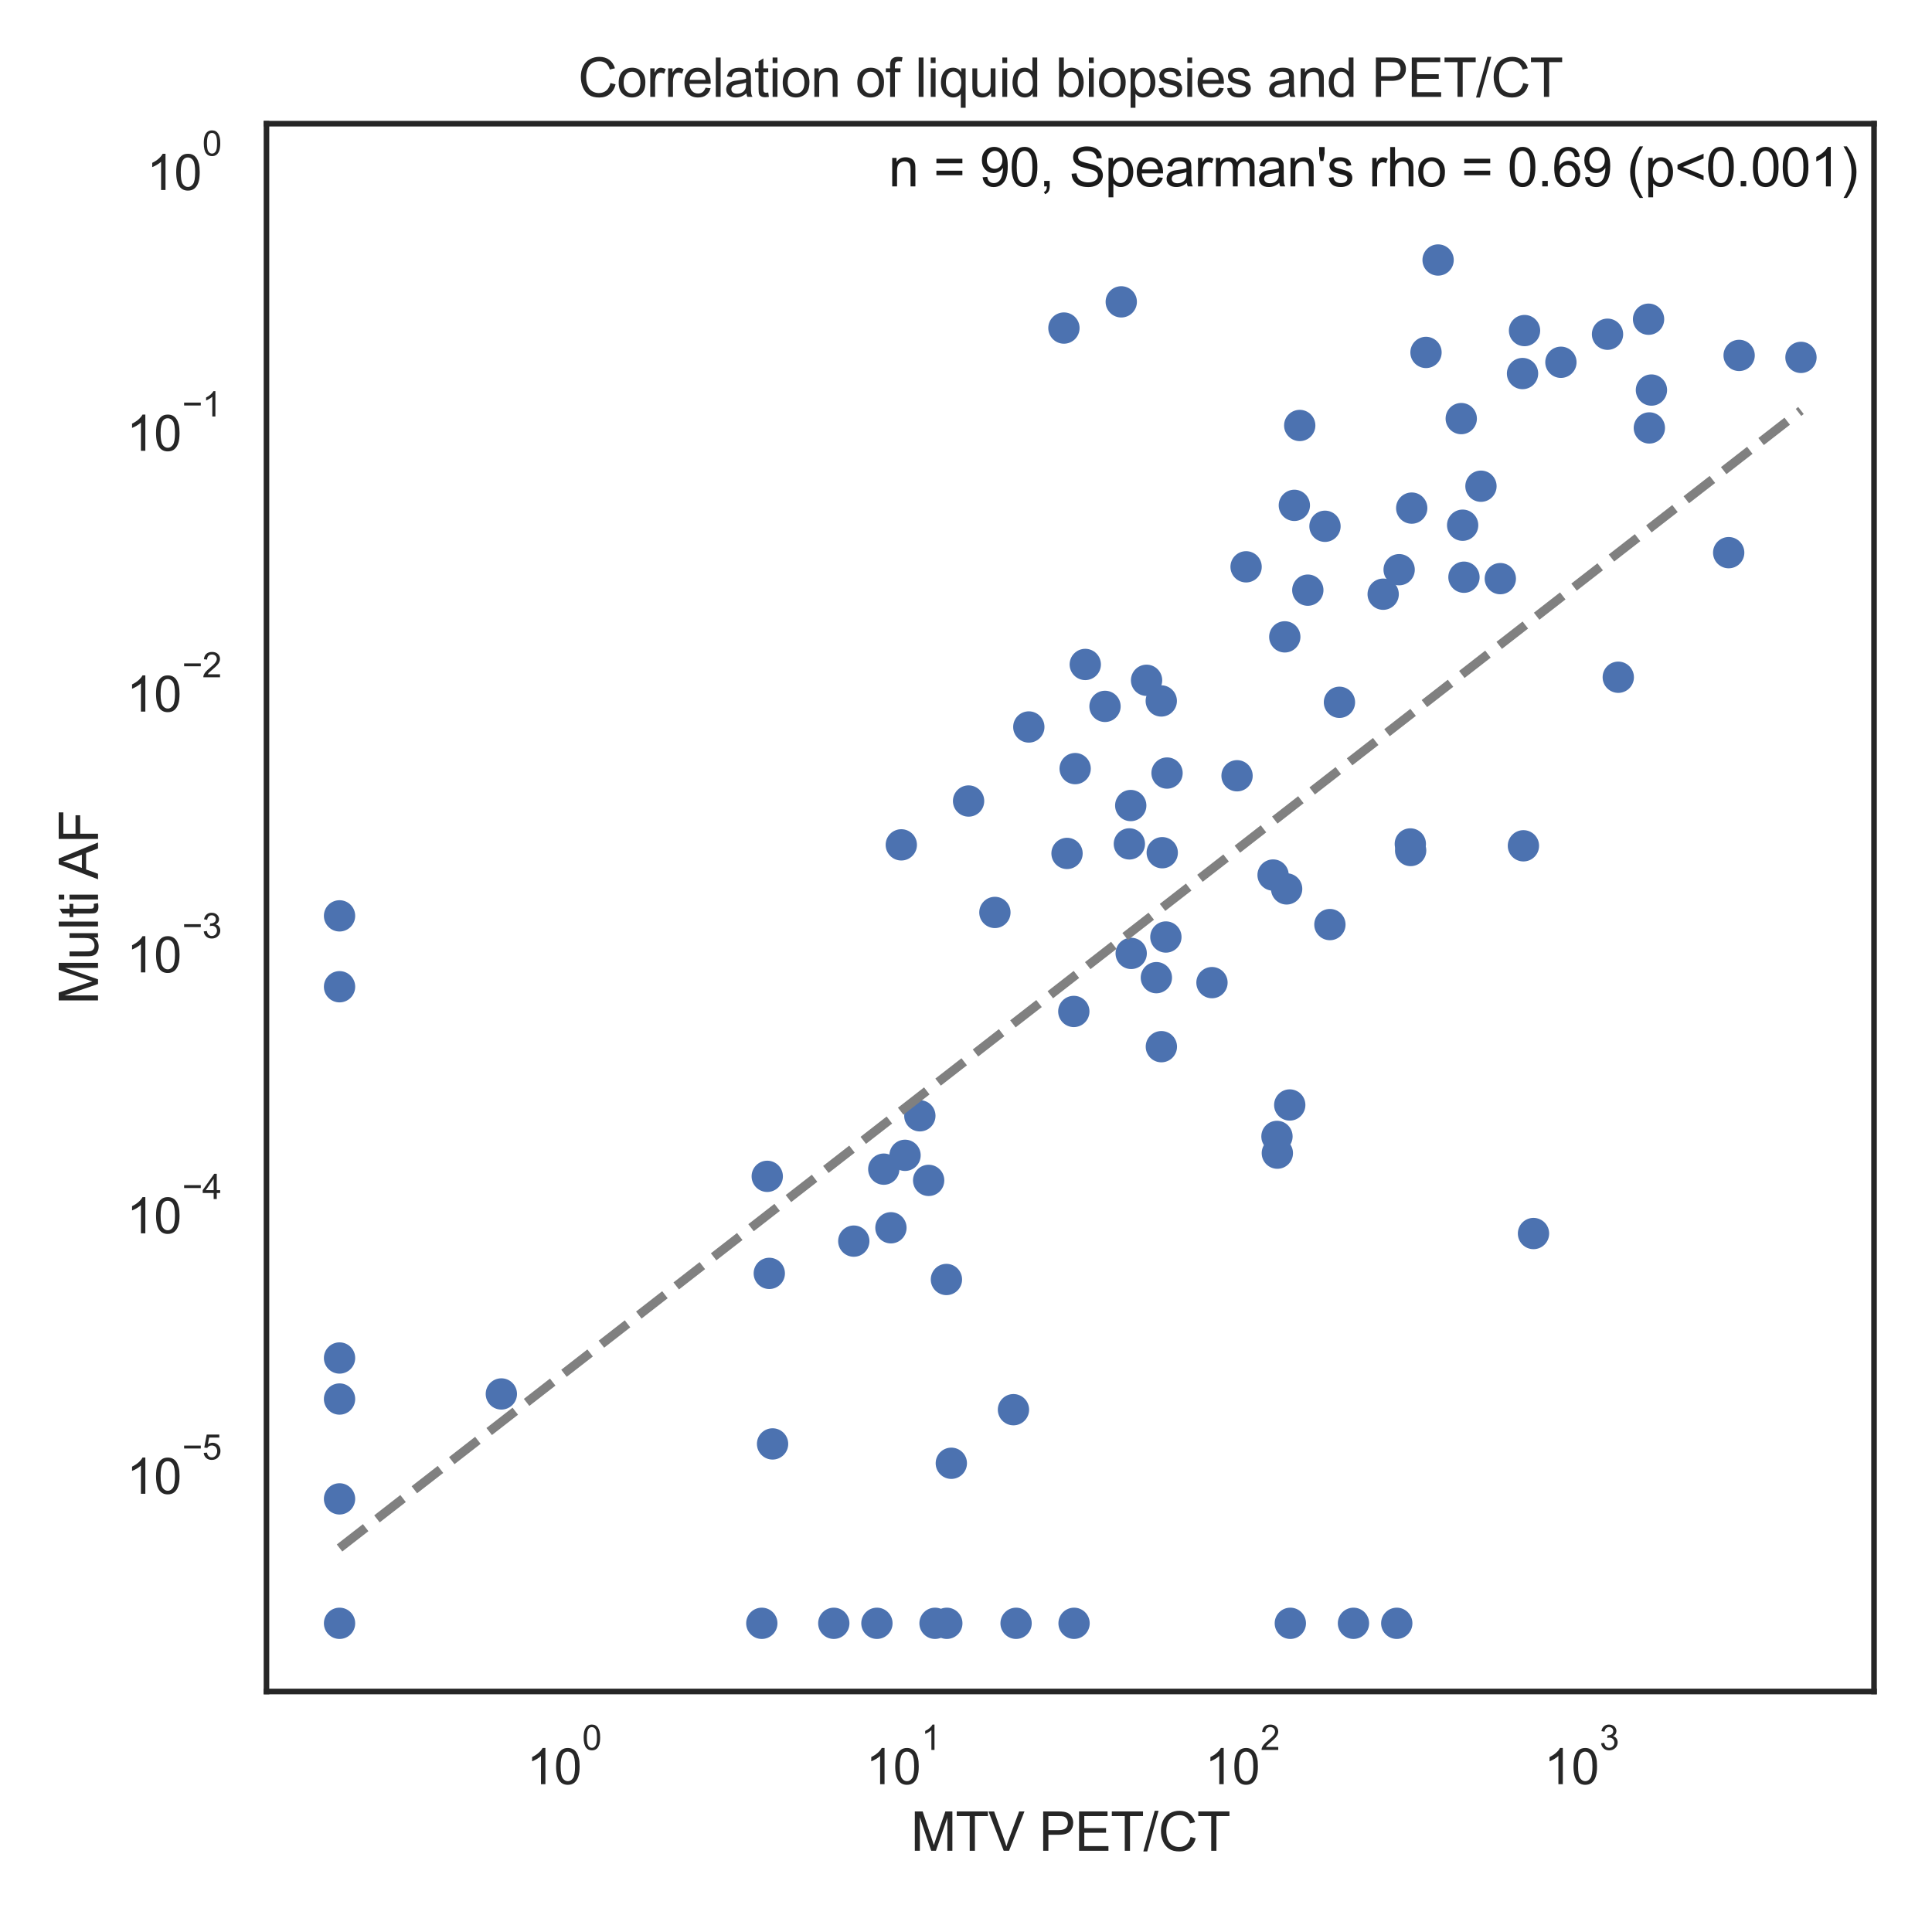 <?xml version="1.0" encoding="utf-8" standalone="no"?>
<!DOCTYPE svg PUBLIC "-//W3C//DTD SVG 1.1//EN"
  "http://www.w3.org/Graphics/SVG/1.1/DTD/svg11.dtd">
<svg xmlns:xlink="http://www.w3.org/1999/xlink" width="432pt" height="432pt" viewBox="0 0 432 432" xmlns="http://www.w3.org/2000/svg" version="1.1">
 <defs>
  <style type="text/css">*{stroke-linejoin: round; stroke-linecap: butt}</style>
 </defs>
 <g id="figure_1">
  <g id="patch_1">
   <path d="M 0 432 
L 432 432 
L 432 0 
L 0 0 
z
" style="fill: #ffffff"/>
  </g>
  <g id="axes_1">
   <g id="patch_2">
    <path d="M 59.583 378.218 
L 419.04 378.218 
L 419.04 27.656 
L 59.583 27.656 
z
" style="fill: #ffffff"/>
   </g>
   <g id="matplotlib.axis_1">
    <g id="xtick_1">
     <g id="text_1">
      <!-- $\mathdefault{10^{0}}$ -->
      <g style="fill: #262626" transform="translate(117.757 399.061)scale(0.11 -0.11)">
       <defs>
        <path id="ArialMT-31" d="M 2384 0 
L 1822 0 
L 1822 3584 
Q 1619 3391 1289 3197 
Q 959 3003 697 2906 
L 697 3450 
Q 1169 3672 1522 3987 
Q 1875 4303 2022 4600 
L 2384 4600 
L 2384 0 
z
" transform="scale(0.016)"/>
        <path id="ArialMT-30" d="M 266 2259 
Q 266 3072 433 3567 
Q 600 4063 929 4331 
Q 1259 4600 1759 4600 
Q 2128 4600 2406 4451 
Q 2684 4303 2865 4023 
Q 3047 3744 3150 3342 
Q 3253 2941 3253 2259 
Q 3253 1453 3087 958 
Q 2922 463 2592 192 
Q 2263 -78 1759 -78 
Q 1097 -78 719 397 
Q 266 969 266 2259 
z
M 844 2259 
Q 844 1131 1108 757 
Q 1372 384 1759 384 
Q 2147 384 2411 759 
Q 2675 1134 2675 2259 
Q 2675 3391 2411 3762 
Q 2147 4134 1753 4134 
Q 1366 4134 1134 3806 
Q 844 3388 844 2259 
z
" transform="scale(0.016)"/>
       </defs>
       <use xlink:href="#ArialMT-31" transform="translate(0 0.994)"/>
       <use xlink:href="#ArialMT-30" transform="translate(55.615 0.994)"/>
       <use xlink:href="#ArialMT-30" transform="translate(112.973 70.688)scale(0.7)"/>
      </g>
     </g>
    </g>
    <g id="xtick_2">
     <g id="text_2">
      <!-- $\mathdefault{10^{1}}$ -->
      <g style="fill: #262626" transform="translate(193.59 399.061)scale(0.11 -0.11)">
       <use xlink:href="#ArialMT-31" transform="translate(0 0.994)"/>
       <use xlink:href="#ArialMT-30" transform="translate(55.615 0.994)"/>
       <use xlink:href="#ArialMT-31" transform="translate(112.973 70.688)scale(0.7)"/>
      </g>
     </g>
    </g>
    <g id="xtick_3">
     <g id="text_3">
      <!-- $\mathdefault{10^{2}}$ -->
      <g style="fill: #262626" transform="translate(269.423 399.061)scale(0.11 -0.11)">
       <defs>
        <path id="ArialMT-32" d="M 3222 541 
L 3222 0 
L 194 0 
Q 188 203 259 391 
Q 375 700 629 1000 
Q 884 1300 1366 1694 
Q 2113 2306 2375 2664 
Q 2638 3022 2638 3341 
Q 2638 3675 2398 3904 
Q 2159 4134 1775 4134 
Q 1369 4134 1125 3890 
Q 881 3647 878 3216 
L 300 3275 
Q 359 3922 746 4261 
Q 1134 4600 1788 4600 
Q 2447 4600 2831 4234 
Q 3216 3869 3216 3328 
Q 3216 3053 3103 2787 
Q 2991 2522 2730 2228 
Q 2469 1934 1863 1422 
Q 1356 997 1212 845 
Q 1069 694 975 541 
L 3222 541 
z
" transform="scale(0.016)"/>
       </defs>
       <use xlink:href="#ArialMT-31" transform="translate(0 0.994)"/>
       <use xlink:href="#ArialMT-30" transform="translate(55.615 0.994)"/>
       <use xlink:href="#ArialMT-32" transform="translate(112.973 70.688)scale(0.7)"/>
      </g>
     </g>
    </g>
    <g id="xtick_4">
     <g id="text_4">
      <!-- $\mathdefault{10^{3}}$ -->
      <g style="fill: #262626" transform="translate(345.256 399.061)scale(0.11 -0.11)">
       <defs>
        <path id="ArialMT-33" d="M 269 1209 
L 831 1284 
Q 928 806 1161 595 
Q 1394 384 1728 384 
Q 2125 384 2398 659 
Q 2672 934 2672 1341 
Q 2672 1728 2419 1979 
Q 2166 2231 1775 2231 
Q 1616 2231 1378 2169 
L 1441 2663 
Q 1497 2656 1531 2656 
Q 1891 2656 2178 2843 
Q 2466 3031 2466 3422 
Q 2466 3731 2256 3934 
Q 2047 4138 1716 4138 
Q 1388 4138 1169 3931 
Q 950 3725 888 3313 
L 325 3413 
Q 428 3978 793 4289 
Q 1159 4600 1703 4600 
Q 2078 4600 2393 4439 
Q 2709 4278 2876 4000 
Q 3044 3722 3044 3409 
Q 3044 3113 2884 2869 
Q 2725 2625 2413 2481 
Q 2819 2388 3044 2092 
Q 3269 1797 3269 1353 
Q 3269 753 2831 336 
Q 2394 -81 1725 -81 
Q 1122 -81 723 278 
Q 325 638 269 1209 
z
" transform="scale(0.016)"/>
       </defs>
       <use xlink:href="#ArialMT-31" transform="translate(0 0.994)"/>
       <use xlink:href="#ArialMT-30" transform="translate(55.615 0.994)"/>
       <use xlink:href="#ArialMT-33" transform="translate(112.973 70.688)scale(0.7)"/>
      </g>
     </g>
    </g>
    <g id="xtick_5"/>
    <g id="xtick_6"/>
    <g id="xtick_7"/>
    <g id="xtick_8"/>
    <g id="xtick_9"/>
    <g id="xtick_10"/>
    <g id="xtick_11"/>
    <g id="xtick_12"/>
    <g id="xtick_13"/>
    <g id="xtick_14"/>
    <g id="xtick_15"/>
    <g id="xtick_16"/>
    <g id="xtick_17"/>
    <g id="xtick_18"/>
    <g id="xtick_19"/>
    <g id="xtick_20"/>
    <g id="xtick_21"/>
    <g id="xtick_22"/>
    <g id="xtick_23"/>
    <g id="xtick_24"/>
    <g id="xtick_25"/>
    <g id="xtick_26"/>
    <g id="xtick_27"/>
    <g id="xtick_28"/>
    <g id="xtick_29"/>
    <g id="xtick_30"/>
    <g id="xtick_31"/>
    <g id="xtick_32"/>
    <g id="xtick_33"/>
    <g id="xtick_34"/>
    <g id="xtick_35"/>
    <g id="xtick_36"/>
    <g id="xtick_37"/>
    <g id="xtick_38"/>
    <g id="xtick_39"/>
    <g id="xtick_40"/>
    <g id="xtick_41"/>
    <g id="xtick_42"/>
    <g id="text_5">
     <!-- MTV PET/CT -->
     <g style="fill: #262626" transform="translate(203.646 413.837)scale(0.12 -0.12)">
      <defs>
       <path id="ArialMT-4d" d="M 475 0 
L 475 4581 
L 1388 4581 
L 2472 1338 
Q 2622 884 2691 659 
Q 2769 909 2934 1394 
L 4031 4581 
L 4847 4581 
L 4847 0 
L 4263 0 
L 4263 3834 
L 2931 0 
L 2384 0 
L 1059 3900 
L 1059 0 
L 475 0 
z
" transform="scale(0.016)"/>
       <path id="ArialMT-54" d="M 1659 0 
L 1659 4041 
L 150 4041 
L 150 4581 
L 3781 4581 
L 3781 4041 
L 2266 4041 
L 2266 0 
L 1659 0 
z
" transform="scale(0.016)"/>
       <path id="ArialMT-56" d="M 1803 0 
L 28 4581 
L 684 4581 
L 1875 1253 
Q 2019 853 2116 503 
Q 2222 878 2363 1253 
L 3600 4581 
L 4219 4581 
L 2425 0 
L 1803 0 
z
" transform="scale(0.016)"/>
       <path id="ArialMT-20" transform="scale(0.016)"/>
       <path id="ArialMT-50" d="M 494 0 
L 494 4581 
L 2222 4581 
Q 2678 4581 2919 4538 
Q 3256 4481 3484 4323 
Q 3713 4166 3852 3881 
Q 3991 3597 3991 3256 
Q 3991 2672 3619 2267 
Q 3247 1863 2275 1863 
L 1100 1863 
L 1100 0 
L 494 0 
z
M 1100 2403 
L 2284 2403 
Q 2872 2403 3119 2622 
Q 3366 2841 3366 3238 
Q 3366 3525 3220 3729 
Q 3075 3934 2838 4000 
Q 2684 4041 2272 4041 
L 1100 4041 
L 1100 2403 
z
" transform="scale(0.016)"/>
       <path id="ArialMT-45" d="M 506 0 
L 506 4581 
L 3819 4581 
L 3819 4041 
L 1113 4041 
L 1113 2638 
L 3647 2638 
L 3647 2100 
L 1113 2100 
L 1113 541 
L 3925 541 
L 3925 0 
L 506 0 
z
" transform="scale(0.016)"/>
       <path id="ArialMT-2f" d="M 0 -78 
L 1328 4659 
L 1778 4659 
L 453 -78 
L 0 -78 
z
" transform="scale(0.016)"/>
       <path id="ArialMT-43" d="M 3763 1606 
L 4369 1453 
Q 4178 706 3683 314 
Q 3188 -78 2472 -78 
Q 1731 -78 1267 223 
Q 803 525 561 1097 
Q 319 1669 319 2325 
Q 319 3041 592 3573 
Q 866 4106 1370 4382 
Q 1875 4659 2481 4659 
Q 3169 4659 3637 4309 
Q 4106 3959 4291 3325 
L 3694 3184 
Q 3534 3684 3231 3912 
Q 2928 4141 2469 4141 
Q 1941 4141 1586 3887 
Q 1231 3634 1087 3207 
Q 944 2781 944 2328 
Q 944 1744 1114 1308 
Q 1284 872 1643 656 
Q 2003 441 2422 441 
Q 2931 441 3284 734 
Q 3638 1028 3763 1606 
z
" transform="scale(0.016)"/>
      </defs>
      <use xlink:href="#ArialMT-4d"/>
      <use xlink:href="#ArialMT-54" x="83.301"/>
      <use xlink:href="#ArialMT-56" x="144.385"/>
      <use xlink:href="#ArialMT-20" x="211.084"/>
      <use xlink:href="#ArialMT-50" x="238.867"/>
      <use xlink:href="#ArialMT-45" x="305.566"/>
      <use xlink:href="#ArialMT-54" x="372.266"/>
      <use xlink:href="#ArialMT-2f" x="433.35"/>
      <use xlink:href="#ArialMT-43" x="461.133"/>
      <use xlink:href="#ArialMT-54" x="533.35"/>
     </g>
    </g>
   </g>
   <g id="matplotlib.axis_2">
    <g id="ytick_1">
     <g id="text_6">
      <!-- $\mathdefault{10^{-5}}$ -->
      <g style="fill: #262626" transform="translate(28.303 334.109)scale(0.11 -0.11)">
       <defs>
        <path id="ArialMT-2212" d="M 3381 1997 
L 356 1997 
L 356 2522 
L 3381 2522 
L 3381 1997 
z
" transform="scale(0.016)"/>
        <path id="ArialMT-35" d="M 266 1200 
L 856 1250 
Q 922 819 1161 601 
Q 1400 384 1738 384 
Q 2144 384 2425 690 
Q 2706 997 2706 1503 
Q 2706 1984 2436 2262 
Q 2166 2541 1728 2541 
Q 1456 2541 1237 2417 
Q 1019 2294 894 2097 
L 366 2166 
L 809 4519 
L 3088 4519 
L 3088 3981 
L 1259 3981 
L 1013 2750 
Q 1425 3038 1878 3038 
Q 2478 3038 2890 2622 
Q 3303 2206 3303 1553 
Q 3303 931 2941 478 
Q 2500 -78 1738 -78 
Q 1113 -78 717 272 
Q 322 622 266 1200 
z
" transform="scale(0.016)"/>
       </defs>
       <use xlink:href="#ArialMT-31" transform="translate(0 0.88)"/>
       <use xlink:href="#ArialMT-30" transform="translate(55.615 0.88)"/>
       <use xlink:href="#ArialMT-2212" transform="translate(112.973 70.573)scale(0.7)"/>
       <use xlink:href="#ArialMT-35" transform="translate(153.852 70.573)scale(0.7)"/>
      </g>
     </g>
    </g>
    <g id="ytick_2">
     <g id="text_7">
      <!-- $\mathdefault{10^{-4}}$ -->
      <g style="fill: #262626" transform="translate(28.303 275.795)scale(0.11 -0.11)">
       <defs>
        <path id="ArialMT-34" d="M 2069 0 
L 2069 1097 
L 81 1097 
L 81 1613 
L 2172 4581 
L 2631 4581 
L 2631 1613 
L 3250 1613 
L 3250 1097 
L 2631 1097 
L 2631 0 
L 2069 0 
z
M 2069 1613 
L 2069 3678 
L 634 1613 
L 2069 1613 
z
" transform="scale(0.016)"/>
       </defs>
       <use xlink:href="#ArialMT-31" transform="translate(0 0.202)"/>
       <use xlink:href="#ArialMT-30" transform="translate(55.615 0.202)"/>
       <use xlink:href="#ArialMT-2212" transform="translate(112.973 69.895)scale(0.7)"/>
       <use xlink:href="#ArialMT-34" transform="translate(153.852 69.895)scale(0.7)"/>
      </g>
     </g>
    </g>
    <g id="ytick_3">
     <g id="text_8">
      <!-- $\mathdefault{10^{-3}}$ -->
      <g style="fill: #262626" transform="translate(28.303 217.535)scale(0.11 -0.11)">
       <use xlink:href="#ArialMT-31" transform="translate(0 0.994)"/>
       <use xlink:href="#ArialMT-30" transform="translate(55.615 0.994)"/>
       <use xlink:href="#ArialMT-2212" transform="translate(112.973 70.688)scale(0.7)"/>
       <use xlink:href="#ArialMT-33" transform="translate(153.852 70.688)scale(0.7)"/>
      </g>
     </g>
    </g>
    <g id="ytick_4">
     <g id="text_9">
      <!-- $\mathdefault{10^{-2}}$ -->
      <g style="fill: #262626" transform="translate(28.303 159.22)scale(0.11 -0.11)">
       <use xlink:href="#ArialMT-31" transform="translate(0 0.994)"/>
       <use xlink:href="#ArialMT-30" transform="translate(55.615 0.994)"/>
       <use xlink:href="#ArialMT-2212" transform="translate(112.973 70.688)scale(0.7)"/>
       <use xlink:href="#ArialMT-32" transform="translate(153.852 70.688)scale(0.7)"/>
      </g>
     </g>
    </g>
    <g id="ytick_5">
     <g id="text_10">
      <!-- $\mathdefault{10^{-1}}$ -->
      <g style="fill: #262626" transform="translate(28.303 100.906)scale(0.11 -0.11)">
       <use xlink:href="#ArialMT-31" transform="translate(0 0.994)"/>
       <use xlink:href="#ArialMT-30" transform="translate(55.615 0.994)"/>
       <use xlink:href="#ArialMT-2212" transform="translate(112.973 70.688)scale(0.7)"/>
       <use xlink:href="#ArialMT-31" transform="translate(153.852 70.688)scale(0.7)"/>
      </g>
     </g>
    </g>
    <g id="ytick_6">
     <g id="text_11">
      <!-- $\mathdefault{10^{0}}$ -->
      <g style="fill: #262626" transform="translate(32.813 42.591)scale(0.11 -0.11)">
       <use xlink:href="#ArialMT-31" transform="translate(0 0.994)"/>
       <use xlink:href="#ArialMT-30" transform="translate(55.615 0.994)"/>
       <use xlink:href="#ArialMT-30" transform="translate(112.973 70.688)scale(0.7)"/>
      </g>
     </g>
    </g>
    <g id="ytick_7"/>
    <g id="ytick_8"/>
    <g id="ytick_9"/>
    <g id="ytick_10"/>
    <g id="ytick_11"/>
    <g id="ytick_12"/>
    <g id="ytick_13"/>
    <g id="ytick_14"/>
    <g id="ytick_15"/>
    <g id="ytick_16"/>
    <g id="ytick_17"/>
    <g id="ytick_18"/>
    <g id="ytick_19"/>
    <g id="ytick_20"/>
    <g id="ytick_21"/>
    <g id="ytick_22"/>
    <g id="ytick_23"/>
    <g id="ytick_24"/>
    <g id="ytick_25"/>
    <g id="ytick_26"/>
    <g id="ytick_27"/>
    <g id="ytick_28"/>
    <g id="ytick_29"/>
    <g id="ytick_30"/>
    <g id="ytick_31"/>
    <g id="ytick_32"/>
    <g id="ytick_33"/>
    <g id="ytick_34"/>
    <g id="ytick_35"/>
    <g id="ytick_36"/>
    <g id="ytick_37"/>
    <g id="ytick_38"/>
    <g id="ytick_39"/>
    <g id="ytick_40"/>
    <g id="ytick_41"/>
    <g id="ytick_42"/>
    <g id="ytick_43"/>
    <g id="ytick_44"/>
    <g id="ytick_45"/>
    <g id="ytick_46"/>
    <g id="ytick_47"/>
    <g id="ytick_48"/>
    <g id="ytick_49"/>
    <g id="ytick_50"/>
    <g id="ytick_51"/>
    <g id="ytick_52"/>
    <g id="ytick_53"/>
    <g id="ytick_54"/>
    <g id="text_12">
     <!-- Multi AF -->
     <g style="fill: #262626" transform="translate(21.918 224.608)rotate(-90)scale(0.12 -0.12)">
      <defs>
       <path id="ArialMT-75" d="M 2597 0 
L 2597 488 
Q 2209 -75 1544 -75 
Q 1250 -75 995 37 
Q 741 150 617 320 
Q 494 491 444 738 
Q 409 903 409 1263 
L 409 3319 
L 972 3319 
L 972 1478 
Q 972 1038 1006 884 
Q 1059 663 1231 536 
Q 1403 409 1656 409 
Q 1909 409 2131 539 
Q 2353 669 2445 892 
Q 2538 1116 2538 1541 
L 2538 3319 
L 3100 3319 
L 3100 0 
L 2597 0 
z
" transform="scale(0.016)"/>
       <path id="ArialMT-6c" d="M 409 0 
L 409 4581 
L 972 4581 
L 972 0 
L 409 0 
z
" transform="scale(0.016)"/>
       <path id="ArialMT-74" d="M 1650 503 
L 1731 6 
Q 1494 -44 1306 -44 
Q 1000 -44 831 53 
Q 663 150 594 308 
Q 525 466 525 972 
L 525 2881 
L 113 2881 
L 113 3319 
L 525 3319 
L 525 4141 
L 1084 4478 
L 1084 3319 
L 1650 3319 
L 1650 2881 
L 1084 2881 
L 1084 941 
Q 1084 700 1114 631 
Q 1144 563 1211 522 
Q 1278 481 1403 481 
Q 1497 481 1650 503 
z
" transform="scale(0.016)"/>
       <path id="ArialMT-69" d="M 425 3934 
L 425 4581 
L 988 4581 
L 988 3934 
L 425 3934 
z
M 425 0 
L 425 3319 
L 988 3319 
L 988 0 
L 425 0 
z
" transform="scale(0.016)"/>
       <path id="ArialMT-41" d="M -9 0 
L 1750 4581 
L 2403 4581 
L 4278 0 
L 3588 0 
L 3053 1388 
L 1138 1388 
L 634 0 
L -9 0 
z
M 1313 1881 
L 2866 1881 
L 2388 3150 
Q 2169 3728 2063 4100 
Q 1975 3659 1816 3225 
L 1313 1881 
z
" transform="scale(0.016)"/>
       <path id="ArialMT-46" d="M 525 0 
L 525 4581 
L 3616 4581 
L 3616 4041 
L 1131 4041 
L 1131 2622 
L 3281 2622 
L 3281 2081 
L 1131 2081 
L 1131 0 
L 525 0 
z
" transform="scale(0.016)"/>
      </defs>
      <use xlink:href="#ArialMT-4d"/>
      <use xlink:href="#ArialMT-75" x="83.301"/>
      <use xlink:href="#ArialMT-6c" x="138.916"/>
      <use xlink:href="#ArialMT-74" x="161.133"/>
      <use xlink:href="#ArialMT-69" x="188.916"/>
      <use xlink:href="#ArialMT-20" x="211.133"/>
      <use xlink:href="#ArialMT-41" x="233.416"/>
      <use xlink:href="#ArialMT-46" x="300.115"/>
     </g>
    </g>
   </g>
   <g id="PathCollection_1">
    <defs>
     <path id="m9add7b0330" d="M 0 3 
C 0.796 3 1.559 2.684 2.121 2.121 
C 2.684 1.559 3 0.796 3 0 
C 3 -0.796 2.684 -1.559 2.121 -2.121 
C 1.559 -2.684 0.796 -3 0 -3 
C -0.796 -3 -1.559 -2.684 -2.121 -2.121 
C -2.684 -1.559 -3 -0.796 -3 0 
C -3 0.796 -2.684 1.559 -2.121 2.121 
C -1.559 2.684 -0.796 3 0 3 
z
" style="stroke: #4c72b0"/>
    </defs>
    <g clip-path="url(#p2a9b2edb8b)">
     <use xlink:href="#m9add7b0330" x="75.922" y="335.153" style="fill: #4c72b0; stroke: #4c72b0"/>
     <use xlink:href="#m9add7b0330" x="75.922" y="362.976" style="fill: #4c72b0; stroke: #4c72b0"/>
     <use xlink:href="#m9add7b0330" x="75.922" y="220.639" style="fill: #4c72b0; stroke: #4c72b0"/>
     <use xlink:href="#m9add7b0330" x="75.922" y="303.653" style="fill: #4c72b0; stroke: #4c72b0"/>
     <use xlink:href="#m9add7b0330" x="75.922" y="204.789" style="fill: #4c72b0; stroke: #4c72b0"/>
     <use xlink:href="#m9add7b0330" x="75.922" y="312.827" style="fill: #4c72b0; stroke: #4c72b0"/>
     <use xlink:href="#m9add7b0330" x="112.104" y="311.691" style="fill: #4c72b0; stroke: #4c72b0"/>
     <use xlink:href="#m9add7b0330" x="170.342" y="362.976" style="fill: #4c72b0; stroke: #4c72b0"/>
     <use xlink:href="#m9add7b0330" x="171.559" y="263.032" style="fill: #4c72b0; stroke: #4c72b0"/>
     <use xlink:href="#m9add7b0330" x="172.015" y="284.73" style="fill: #4c72b0; stroke: #4c72b0"/>
     <use xlink:href="#m9add7b0330" x="172.749" y="322.865" style="fill: #4c72b0; stroke: #4c72b0"/>
     <use xlink:href="#m9add7b0330" x="186.439" y="362.976" style="fill: #4c72b0; stroke: #4c72b0"/>
     <use xlink:href="#m9add7b0330" x="190.909" y="277.519" style="fill: #4c72b0; stroke: #4c72b0"/>
     <use xlink:href="#m9add7b0330" x="196.081" y="362.976" style="fill: #4c72b0; stroke: #4c72b0"/>
     <use xlink:href="#m9add7b0330" x="197.616" y="261.425" style="fill: #4c72b0; stroke: #4c72b0"/>
     <use xlink:href="#m9add7b0330" x="199.213" y="274.535" style="fill: #4c72b0; stroke: #4c72b0"/>
     <use xlink:href="#m9add7b0330" x="201.533" y="188.912" style="fill: #4c72b0; stroke: #4c72b0"/>
     <use xlink:href="#m9add7b0330" x="202.37" y="258.332" style="fill: #4c72b0; stroke: #4c72b0"/>
     <use xlink:href="#m9add7b0330" x="205.68" y="249.495" style="fill: #4c72b0; stroke: #4c72b0"/>
     <use xlink:href="#m9add7b0330" x="207.648" y="263.938" style="fill: #4c72b0; stroke: #4c72b0"/>
     <use xlink:href="#m9add7b0330" x="209.075" y="362.976" style="fill: #4c72b0; stroke: #4c72b0"/>
     <use xlink:href="#m9add7b0330" x="211.622" y="286.097" style="fill: #4c72b0; stroke: #4c72b0"/>
     <use xlink:href="#m9add7b0330" x="211.711" y="362.976" style="fill: #4c72b0; stroke: #4c72b0"/>
     <use xlink:href="#m9add7b0330" x="212.718" y="327.192" style="fill: #4c72b0; stroke: #4c72b0"/>
     <use xlink:href="#m9add7b0330" x="216.578" y="179.111" style="fill: #4c72b0; stroke: #4c72b0"/>
     <use xlink:href="#m9add7b0330" x="222.461" y="204.024" style="fill: #4c72b0; stroke: #4c72b0"/>
     <use xlink:href="#m9add7b0330" x="226.613" y="315.209" style="fill: #4c72b0; stroke: #4c72b0"/>
     <use xlink:href="#m9add7b0330" x="227.198" y="362.976" style="fill: #4c72b0; stroke: #4c72b0"/>
     <use xlink:href="#m9add7b0330" x="230.046" y="162.555" style="fill: #4c72b0; stroke: #4c72b0"/>
     <use xlink:href="#m9add7b0330" x="237.896" y="73.355" style="fill: #4c72b0; stroke: #4c72b0"/>
     <use xlink:href="#m9add7b0330" x="238.591" y="190.829" style="fill: #4c72b0; stroke: #4c72b0"/>
     <use xlink:href="#m9add7b0330" x="240.108" y="226.163" style="fill: #4c72b0; stroke: #4c72b0"/>
     <use xlink:href="#m9add7b0330" x="240.164" y="362.976" style="fill: #4c72b0; stroke: #4c72b0"/>
     <use xlink:href="#m9add7b0330" x="240.407" y="171.864" style="fill: #4c72b0; stroke: #4c72b0"/>
     <use xlink:href="#m9add7b0330" x="242.67" y="148.573" style="fill: #4c72b0; stroke: #4c72b0"/>
     <use xlink:href="#m9add7b0330" x="247.083" y="157.949" style="fill: #4c72b0; stroke: #4c72b0"/>
     <use xlink:href="#m9add7b0330" x="250.716" y="67.495" style="fill: #4c72b0; stroke: #4c72b0"/>
     <use xlink:href="#m9add7b0330" x="252.529" y="188.699" style="fill: #4c72b0; stroke: #4c72b0"/>
     <use xlink:href="#m9add7b0330" x="252.836" y="180.121" style="fill: #4c72b0; stroke: #4c72b0"/>
     <use xlink:href="#m9add7b0330" x="252.938" y="213.185" style="fill: #4c72b0; stroke: #4c72b0"/>
     <use xlink:href="#m9add7b0330" x="256.375" y="152.115" style="fill: #4c72b0; stroke: #4c72b0"/>
     <use xlink:href="#m9add7b0330" x="258.567" y="218.607" style="fill: #4c72b0; stroke: #4c72b0"/>
     <use xlink:href="#m9add7b0330" x="259.663" y="156.734" style="fill: #4c72b0; stroke: #4c72b0"/>
     <use xlink:href="#m9add7b0330" x="259.684" y="234.041" style="fill: #4c72b0; stroke: #4c72b0"/>
     <use xlink:href="#m9add7b0330" x="259.88" y="190.668" style="fill: #4c72b0; stroke: #4c72b0"/>
     <use xlink:href="#m9add7b0330" x="260.694" y="209.518" style="fill: #4c72b0; stroke: #4c72b0"/>
     <use xlink:href="#m9add7b0330" x="260.954" y="172.857" style="fill: #4c72b0; stroke: #4c72b0"/>
     <use xlink:href="#m9add7b0330" x="271.001" y="219.719" style="fill: #4c72b0; stroke: #4c72b0"/>
     <use xlink:href="#m9add7b0330" x="276.607" y="173.464" style="fill: #4c72b0; stroke: #4c72b0"/>
     <use xlink:href="#m9add7b0330" x="278.631" y="126.743" style="fill: #4c72b0; stroke: #4c72b0"/>
     <use xlink:href="#m9add7b0330" x="284.666" y="195.661" style="fill: #4c72b0; stroke: #4c72b0"/>
     <use xlink:href="#m9add7b0330" x="285.533" y="254.109" style="fill: #4c72b0; stroke: #4c72b0"/>
     <use xlink:href="#m9add7b0330" x="285.618" y="257.85" style="fill: #4c72b0; stroke: #4c72b0"/>
     <use xlink:href="#m9add7b0330" x="287.281" y="142.404" style="fill: #4c72b0; stroke: #4c72b0"/>
     <use xlink:href="#m9add7b0330" x="287.695" y="198.761" style="fill: #4c72b0; stroke: #4c72b0"/>
     <use xlink:href="#m9add7b0330" x="288.391" y="247.076" style="fill: #4c72b0; stroke: #4c72b0"/>
     <use xlink:href="#m9add7b0330" x="288.521" y="362.976" style="fill: #4c72b0; stroke: #4c72b0"/>
     <use xlink:href="#m9add7b0330" x="289.419" y="112.999" style="fill: #4c72b0; stroke: #4c72b0"/>
     <use xlink:href="#m9add7b0330" x="290.623" y="95.139" style="fill: #4c72b0; stroke: #4c72b0"/>
     <use xlink:href="#m9add7b0330" x="292.43" y="131.961" style="fill: #4c72b0; stroke: #4c72b0"/>
     <use xlink:href="#m9add7b0330" x="296.27" y="117.678" style="fill: #4c72b0; stroke: #4c72b0"/>
     <use xlink:href="#m9add7b0330" x="297.37" y="206.739" style="fill: #4c72b0; stroke: #4c72b0"/>
     <use xlink:href="#m9add7b0330" x="299.503" y="157.035" style="fill: #4c72b0; stroke: #4c72b0"/>
     <use xlink:href="#m9add7b0330" x="302.64" y="362.976" style="fill: #4c72b0; stroke: #4c72b0"/>
     <use xlink:href="#m9add7b0330" x="309.281" y="132.866" style="fill: #4c72b0; stroke: #4c72b0"/>
     <use xlink:href="#m9add7b0330" x="312.32" y="362.976" style="fill: #4c72b0; stroke: #4c72b0"/>
     <use xlink:href="#m9add7b0330" x="312.852" y="127.385" style="fill: #4c72b0; stroke: #4c72b0"/>
     <use xlink:href="#m9add7b0330" x="315.35" y="188.708" style="fill: #4c72b0; stroke: #4c72b0"/>
     <use xlink:href="#m9add7b0330" x="315.424" y="190.177" style="fill: #4c72b0; stroke: #4c72b0"/>
     <use xlink:href="#m9add7b0330" x="315.664" y="113.613" style="fill: #4c72b0; stroke: #4c72b0"/>
     <use xlink:href="#m9add7b0330" x="318.857" y="78.806" style="fill: #4c72b0; stroke: #4c72b0"/>
     <use xlink:href="#m9add7b0330" x="321.563" y="58.14" style="fill: #4c72b0; stroke: #4c72b0"/>
     <use xlink:href="#m9add7b0330" x="326.738" y="93.6" style="fill: #4c72b0; stroke: #4c72b0"/>
     <use xlink:href="#m9add7b0330" x="327.049" y="117.44" style="fill: #4c72b0; stroke: #4c72b0"/>
     <use xlink:href="#m9add7b0330" x="327.345" y="129.068" style="fill: #4c72b0; stroke: #4c72b0"/>
     <use xlink:href="#m9add7b0330" x="331.146" y="108.719" style="fill: #4c72b0; stroke: #4c72b0"/>
     <use xlink:href="#m9add7b0330" x="335.473" y="129.385" style="fill: #4c72b0; stroke: #4c72b0"/>
     <use xlink:href="#m9add7b0330" x="340.442" y="83.526" style="fill: #4c72b0; stroke: #4c72b0"/>
     <use xlink:href="#m9add7b0330" x="340.64" y="189.123" style="fill: #4c72b0; stroke: #4c72b0"/>
     <use xlink:href="#m9add7b0330" x="340.888" y="73.916" style="fill: #4c72b0; stroke: #4c72b0"/>
     <use xlink:href="#m9add7b0330" x="342.894" y="275.821" style="fill: #4c72b0; stroke: #4c72b0"/>
     <use xlink:href="#m9add7b0330" x="349.023" y="81.005" style="fill: #4c72b0; stroke: #4c72b0"/>
     <use xlink:href="#m9add7b0330" x="359.445" y="74.734" style="fill: #4c72b0; stroke: #4c72b0"/>
     <use xlink:href="#m9add7b0330" x="361.85" y="151.433" style="fill: #4c72b0; stroke: #4c72b0"/>
     <use xlink:href="#m9add7b0330" x="368.622" y="71.376" style="fill: #4c72b0; stroke: #4c72b0"/>
     <use xlink:href="#m9add7b0330" x="368.798" y="95.688" style="fill: #4c72b0; stroke: #4c72b0"/>
     <use xlink:href="#m9add7b0330" x="369.266" y="87.218" style="fill: #4c72b0; stroke: #4c72b0"/>
     <use xlink:href="#m9add7b0330" x="386.539" y="123.577" style="fill: #4c72b0; stroke: #4c72b0"/>
     <use xlink:href="#m9add7b0330" x="388.875" y="79.471" style="fill: #4c72b0; stroke: #4c72b0"/>
     <use xlink:href="#m9add7b0330" x="402.701" y="79.915" style="fill: #4c72b0; stroke: #4c72b0"/>
    </g>
   </g>
   <g id="line2d_1">
    <path d="M 75.922 346.135 
L 75.922 346.135 
L 75.922 346.135 
L 75.922 346.135 
L 75.922 346.135 
L 75.922 346.135 
L 112.104 317.974 
L 170.342 272.645 
L 171.559 271.697 
L 172.015 271.342 
L 172.749 270.771 
L 186.439 260.115 
L 190.909 256.637 
L 196.081 252.611 
L 197.616 251.416 
L 199.213 250.173 
L 201.533 248.367 
L 202.37 247.716 
L 205.68 245.14 
L 207.648 243.607 
L 209.075 242.497 
L 211.622 240.514 
L 211.711 240.445 
L 212.718 239.662 
L 216.578 236.657 
L 222.461 232.078 
L 226.613 228.847 
L 227.198 228.391 
L 230.046 226.174 
L 237.896 220.065 
L 238.591 219.524 
L 240.108 218.343 
L 240.164 218.299 
L 240.407 218.111 
L 242.67 216.349 
L 247.083 212.914 
L 250.716 210.086 
L 252.529 208.676 
L 252.836 208.436 
L 252.938 208.357 
L 256.375 205.682 
L 258.567 203.975 
L 259.663 203.122 
L 259.684 203.106 
L 259.88 202.954 
L 260.694 202.32 
L 260.954 202.118 
L 271.001 194.298 
L 276.607 189.935 
L 278.631 188.359 
L 284.666 183.661 
L 285.533 182.987 
L 285.618 182.921 
L 287.281 181.626 
L 287.695 181.304 
L 288.391 180.762 
L 288.521 180.661 
L 289.419 179.962 
L 290.623 179.025 
L 292.43 177.619 
L 296.27 174.63 
L 297.37 173.774 
L 299.503 172.113 
L 302.64 169.671 
L 309.281 164.503 
L 312.32 162.137 
L 312.852 161.723 
L 315.35 159.779 
L 315.424 159.721 
L 315.664 159.535 
L 318.857 157.049 
L 321.563 154.943 
L 326.738 150.916 
L 327.049 150.674 
L 327.345 150.443 
L 331.146 147.484 
L 335.473 144.116 
L 340.442 140.249 
L 340.64 140.095 
L 340.888 139.902 
L 342.894 138.341 
L 349.023 133.57 
L 359.445 125.458 
L 361.85 123.586 
L 368.622 118.315 
L 368.798 118.178 
L 369.266 117.814 
L 386.539 104.37 
L 388.875 102.551 
L 402.701 91.79 
" clip-path="url(#p2a9b2edb8b)" style="fill: none; stroke-dasharray: 7.4,3.2; stroke-dashoffset: 0; stroke: #808080; stroke-width: 2"/>
   </g>
   <g id="patch_3">
    <path d="M 59.583 378.218 
L 59.583 27.656 
" style="fill: none; stroke: #262626; stroke-width: 1.25; stroke-linejoin: miter; stroke-linecap: square"/>
   </g>
   <g id="patch_4">
    <path d="M 419.04 378.218 
L 419.04 27.656 
" style="fill: none; stroke: #262626; stroke-width: 1.25; stroke-linejoin: miter; stroke-linecap: square"/>
   </g>
   <g id="patch_5">
    <path d="M 59.583 378.218 
L 419.04 378.218 
" style="fill: none; stroke: #262626; stroke-width: 1.25; stroke-linejoin: miter; stroke-linecap: square"/>
   </g>
   <g id="patch_6">
    <path d="M 59.583 27.656 
L 419.04 27.656 
" style="fill: none; stroke: #262626; stroke-width: 1.25; stroke-linejoin: miter; stroke-linecap: square"/>
   </g>
   <g id="text_13">
    <!-- n = 90, Spearman's rho = 0.69 (p&lt;0.001) -->
    <g style="fill: #1a1a1a" transform="translate(198.692 41.679)scale(0.12 -0.12)">
     <defs>
      <path id="ArialMT-6e" d="M 422 0 
L 422 3319 
L 928 3319 
L 928 2847 
Q 1294 3394 1984 3394 
Q 2284 3394 2536 3286 
Q 2788 3178 2913 3003 
Q 3038 2828 3088 2588 
Q 3119 2431 3119 2041 
L 3119 0 
L 2556 0 
L 2556 2019 
Q 2556 2363 2490 2533 
Q 2425 2703 2258 2804 
Q 2091 2906 1866 2906 
Q 1506 2906 1245 2678 
Q 984 2450 984 1813 
L 984 0 
L 422 0 
z
" transform="scale(0.016)"/>
      <path id="ArialMT-3d" d="M 3381 2694 
L 356 2694 
L 356 3219 
L 3381 3219 
L 3381 2694 
z
M 3381 1303 
L 356 1303 
L 356 1828 
L 3381 1828 
L 3381 1303 
z
" transform="scale(0.016)"/>
      <path id="ArialMT-39" d="M 350 1059 
L 891 1109 
Q 959 728 1153 556 
Q 1347 384 1650 384 
Q 1909 384 2104 503 
Q 2300 622 2425 820 
Q 2550 1019 2634 1356 
Q 2719 1694 2719 2044 
Q 2719 2081 2716 2156 
Q 2547 1888 2255 1720 
Q 1963 1553 1622 1553 
Q 1053 1553 659 1965 
Q 266 2378 266 3053 
Q 266 3750 677 4175 
Q 1088 4600 1706 4600 
Q 2153 4600 2523 4359 
Q 2894 4119 3086 3673 
Q 3278 3228 3278 2384 
Q 3278 1506 3087 986 
Q 2897 466 2520 194 
Q 2144 -78 1638 -78 
Q 1100 -78 759 220 
Q 419 519 350 1059 
z
M 2653 3081 
Q 2653 3566 2395 3850 
Q 2138 4134 1775 4134 
Q 1400 4134 1122 3828 
Q 844 3522 844 3034 
Q 844 2597 1108 2323 
Q 1372 2050 1759 2050 
Q 2150 2050 2401 2323 
Q 2653 2597 2653 3081 
z
" transform="scale(0.016)"/>
      <path id="ArialMT-2c" d="M 569 0 
L 569 641 
L 1209 641 
L 1209 0 
Q 1209 -353 1084 -570 
Q 959 -788 688 -906 
L 531 -666 
Q 709 -588 793 -436 
Q 878 -284 888 0 
L 569 0 
z
" transform="scale(0.016)"/>
      <path id="ArialMT-53" d="M 288 1472 
L 859 1522 
Q 900 1178 1048 958 
Q 1197 738 1509 602 
Q 1822 466 2213 466 
Q 2559 466 2825 569 
Q 3091 672 3220 851 
Q 3350 1031 3350 1244 
Q 3350 1459 3225 1620 
Q 3100 1781 2813 1891 
Q 2628 1963 1997 2114 
Q 1366 2266 1113 2400 
Q 784 2572 623 2826 
Q 463 3081 463 3397 
Q 463 3744 659 4045 
Q 856 4347 1234 4503 
Q 1613 4659 2075 4659 
Q 2584 4659 2973 4495 
Q 3363 4331 3572 4012 
Q 3781 3694 3797 3291 
L 3216 3247 
Q 3169 3681 2898 3903 
Q 2628 4125 2100 4125 
Q 1550 4125 1298 3923 
Q 1047 3722 1047 3438 
Q 1047 3191 1225 3031 
Q 1400 2872 2139 2705 
Q 2878 2538 3153 2413 
Q 3553 2228 3743 1945 
Q 3934 1663 3934 1294 
Q 3934 928 3725 604 
Q 3516 281 3123 101 
Q 2731 -78 2241 -78 
Q 1619 -78 1198 103 
Q 778 284 539 648 
Q 300 1013 288 1472 
z
" transform="scale(0.016)"/>
      <path id="ArialMT-70" d="M 422 -1272 
L 422 3319 
L 934 3319 
L 934 2888 
Q 1116 3141 1344 3267 
Q 1572 3394 1897 3394 
Q 2322 3394 2647 3175 
Q 2972 2956 3137 2557 
Q 3303 2159 3303 1684 
Q 3303 1175 3120 767 
Q 2938 359 2589 142 
Q 2241 -75 1856 -75 
Q 1575 -75 1351 44 
Q 1128 163 984 344 
L 984 -1272 
L 422 -1272 
z
M 931 1641 
Q 931 1000 1190 694 
Q 1450 388 1819 388 
Q 2194 388 2461 705 
Q 2728 1022 2728 1688 
Q 2728 2322 2467 2637 
Q 2206 2953 1844 2953 
Q 1484 2953 1207 2617 
Q 931 2281 931 1641 
z
" transform="scale(0.016)"/>
      <path id="ArialMT-65" d="M 2694 1069 
L 3275 997 
Q 3138 488 2766 206 
Q 2394 -75 1816 -75 
Q 1088 -75 661 373 
Q 234 822 234 1631 
Q 234 2469 665 2931 
Q 1097 3394 1784 3394 
Q 2450 3394 2872 2941 
Q 3294 2488 3294 1666 
Q 3294 1616 3291 1516 
L 816 1516 
Q 847 969 1125 678 
Q 1403 388 1819 388 
Q 2128 388 2347 550 
Q 2566 713 2694 1069 
z
M 847 1978 
L 2700 1978 
Q 2663 2397 2488 2606 
Q 2219 2931 1791 2931 
Q 1403 2931 1139 2672 
Q 875 2413 847 1978 
z
" transform="scale(0.016)"/>
      <path id="ArialMT-61" d="M 2588 409 
Q 2275 144 1986 34 
Q 1697 -75 1366 -75 
Q 819 -75 525 192 
Q 231 459 231 875 
Q 231 1119 342 1320 
Q 453 1522 633 1644 
Q 813 1766 1038 1828 
Q 1203 1872 1538 1913 
Q 2219 1994 2541 2106 
Q 2544 2222 2544 2253 
Q 2544 2597 2384 2738 
Q 2169 2928 1744 2928 
Q 1347 2928 1158 2789 
Q 969 2650 878 2297 
L 328 2372 
Q 403 2725 575 2942 
Q 747 3159 1072 3276 
Q 1397 3394 1825 3394 
Q 2250 3394 2515 3294 
Q 2781 3194 2906 3042 
Q 3031 2891 3081 2659 
Q 3109 2516 3109 2141 
L 3109 1391 
Q 3109 606 3145 398 
Q 3181 191 3288 0 
L 2700 0 
Q 2613 175 2588 409 
z
M 2541 1666 
Q 2234 1541 1622 1453 
Q 1275 1403 1131 1340 
Q 988 1278 909 1158 
Q 831 1038 831 891 
Q 831 666 1001 516 
Q 1172 366 1500 366 
Q 1825 366 2078 508 
Q 2331 650 2450 897 
Q 2541 1088 2541 1459 
L 2541 1666 
z
" transform="scale(0.016)"/>
      <path id="ArialMT-72" d="M 416 0 
L 416 3319 
L 922 3319 
L 922 2816 
Q 1116 3169 1280 3281 
Q 1444 3394 1641 3394 
Q 1925 3394 2219 3213 
L 2025 2691 
Q 1819 2813 1613 2813 
Q 1428 2813 1281 2702 
Q 1134 2591 1072 2394 
Q 978 2094 978 1738 
L 978 0 
L 416 0 
z
" transform="scale(0.016)"/>
      <path id="ArialMT-6d" d="M 422 0 
L 422 3319 
L 925 3319 
L 925 2853 
Q 1081 3097 1340 3245 
Q 1600 3394 1931 3394 
Q 2300 3394 2536 3241 
Q 2772 3088 2869 2813 
Q 3263 3394 3894 3394 
Q 4388 3394 4653 3120 
Q 4919 2847 4919 2278 
L 4919 0 
L 4359 0 
L 4359 2091 
Q 4359 2428 4304 2576 
Q 4250 2725 4106 2815 
Q 3963 2906 3769 2906 
Q 3419 2906 3187 2673 
Q 2956 2441 2956 1928 
L 2956 0 
L 2394 0 
L 2394 2156 
Q 2394 2531 2256 2718 
Q 2119 2906 1806 2906 
Q 1569 2906 1367 2781 
Q 1166 2656 1075 2415 
Q 984 2175 984 1722 
L 984 0 
L 422 0 
z
" transform="scale(0.016)"/>
      <path id="ArialMT-27" d="M 425 2959 
L 281 3816 
L 281 4581 
L 922 4581 
L 922 3816 
L 772 2959 
L 425 2959 
z
" transform="scale(0.016)"/>
      <path id="ArialMT-73" d="M 197 991 
L 753 1078 
Q 800 744 1014 566 
Q 1228 388 1613 388 
Q 2000 388 2187 545 
Q 2375 703 2375 916 
Q 2375 1106 2209 1216 
Q 2094 1291 1634 1406 
Q 1016 1563 777 1677 
Q 538 1791 414 1992 
Q 291 2194 291 2438 
Q 291 2659 392 2848 
Q 494 3038 669 3163 
Q 800 3259 1026 3326 
Q 1253 3394 1513 3394 
Q 1903 3394 2198 3281 
Q 2494 3169 2634 2976 
Q 2775 2784 2828 2463 
L 2278 2388 
Q 2241 2644 2061 2787 
Q 1881 2931 1553 2931 
Q 1166 2931 1000 2803 
Q 834 2675 834 2503 
Q 834 2394 903 2306 
Q 972 2216 1119 2156 
Q 1203 2125 1616 2013 
Q 2213 1853 2448 1751 
Q 2684 1650 2818 1456 
Q 2953 1263 2953 975 
Q 2953 694 2789 445 
Q 2625 197 2315 61 
Q 2006 -75 1616 -75 
Q 969 -75 630 194 
Q 291 463 197 991 
z
" transform="scale(0.016)"/>
      <path id="ArialMT-68" d="M 422 0 
L 422 4581 
L 984 4581 
L 984 2938 
Q 1378 3394 1978 3394 
Q 2347 3394 2619 3248 
Q 2891 3103 3008 2847 
Q 3125 2591 3125 2103 
L 3125 0 
L 2563 0 
L 2563 2103 
Q 2563 2525 2380 2717 
Q 2197 2909 1863 2909 
Q 1613 2909 1392 2779 
Q 1172 2650 1078 2428 
Q 984 2206 984 1816 
L 984 0 
L 422 0 
z
" transform="scale(0.016)"/>
      <path id="ArialMT-6f" d="M 213 1659 
Q 213 2581 725 3025 
Q 1153 3394 1769 3394 
Q 2453 3394 2887 2945 
Q 3322 2497 3322 1706 
Q 3322 1066 3130 698 
Q 2938 331 2570 128 
Q 2203 -75 1769 -75 
Q 1072 -75 642 372 
Q 213 819 213 1659 
z
M 791 1659 
Q 791 1022 1069 705 
Q 1347 388 1769 388 
Q 2188 388 2466 706 
Q 2744 1025 2744 1678 
Q 2744 2294 2464 2611 
Q 2184 2928 1769 2928 
Q 1347 2928 1069 2612 
Q 791 2297 791 1659 
z
" transform="scale(0.016)"/>
      <path id="ArialMT-2e" d="M 581 0 
L 581 641 
L 1222 641 
L 1222 0 
L 581 0 
z
" transform="scale(0.016)"/>
      <path id="ArialMT-36" d="M 3184 3459 
L 2625 3416 
Q 2550 3747 2413 3897 
Q 2184 4138 1850 4138 
Q 1581 4138 1378 3988 
Q 1113 3794 959 3422 
Q 806 3050 800 2363 
Q 1003 2672 1297 2822 
Q 1591 2972 1913 2972 
Q 2475 2972 2870 2558 
Q 3266 2144 3266 1488 
Q 3266 1056 3080 686 
Q 2894 316 2569 119 
Q 2244 -78 1831 -78 
Q 1128 -78 684 439 
Q 241 956 241 2144 
Q 241 3472 731 4075 
Q 1159 4600 1884 4600 
Q 2425 4600 2770 4297 
Q 3116 3994 3184 3459 
z
M 888 1484 
Q 888 1194 1011 928 
Q 1134 663 1356 523 
Q 1578 384 1822 384 
Q 2178 384 2434 671 
Q 2691 959 2691 1453 
Q 2691 1928 2437 2201 
Q 2184 2475 1800 2475 
Q 1419 2475 1153 2201 
Q 888 1928 888 1484 
z
" transform="scale(0.016)"/>
      <path id="ArialMT-28" d="M 1497 -1347 
Q 1031 -759 709 28 
Q 388 816 388 1659 
Q 388 2403 628 3084 
Q 909 3875 1497 4659 
L 1900 4659 
Q 1522 4009 1400 3731 
Q 1209 3300 1100 2831 
Q 966 2247 966 1656 
Q 966 153 1900 -1347 
L 1497 -1347 
z
" transform="scale(0.016)"/>
      <path id="ArialMT-3c" d="M 350 2003 
L 350 2528 
L 3384 3809 
L 3384 3250 
L 978 2263 
L 3384 1266 
L 3384 706 
L 350 2003 
z
" transform="scale(0.016)"/>
      <path id="ArialMT-29" d="M 791 -1347 
L 388 -1347 
Q 1322 153 1322 1656 
Q 1322 2244 1188 2822 
Q 1081 3291 891 3722 
Q 769 4003 388 4659 
L 791 4659 
Q 1378 3875 1659 3084 
Q 1900 2403 1900 1659 
Q 1900 816 1576 28 
Q 1253 -759 791 -1347 
z
" transform="scale(0.016)"/>
     </defs>
     <use xlink:href="#ArialMT-6e"/>
     <use xlink:href="#ArialMT-20" x="55.615"/>
     <use xlink:href="#ArialMT-3d" x="83.398"/>
     <use xlink:href="#ArialMT-20" x="141.797"/>
     <use xlink:href="#ArialMT-39" x="169.58"/>
     <use xlink:href="#ArialMT-30" x="225.195"/>
     <use xlink:href="#ArialMT-2c" x="280.811"/>
     <use xlink:href="#ArialMT-20" x="308.594"/>
     <use xlink:href="#ArialMT-53" x="336.377"/>
     <use xlink:href="#ArialMT-70" x="403.076"/>
     <use xlink:href="#ArialMT-65" x="458.691"/>
     <use xlink:href="#ArialMT-61" x="514.307"/>
     <use xlink:href="#ArialMT-72" x="569.922"/>
     <use xlink:href="#ArialMT-6d" x="603.223"/>
     <use xlink:href="#ArialMT-61" x="686.523"/>
     <use xlink:href="#ArialMT-6e" x="742.139"/>
     <use xlink:href="#ArialMT-27" x="797.754"/>
     <use xlink:href="#ArialMT-73" x="816.846"/>
     <use xlink:href="#ArialMT-20" x="866.846"/>
     <use xlink:href="#ArialMT-72" x="894.629"/>
     <use xlink:href="#ArialMT-68" x="927.93"/>
     <use xlink:href="#ArialMT-6f" x="983.545"/>
     <use xlink:href="#ArialMT-20" x="1039.16"/>
     <use xlink:href="#ArialMT-3d" x="1066.943"/>
     <use xlink:href="#ArialMT-20" x="1125.342"/>
     <use xlink:href="#ArialMT-30" x="1153.125"/>
     <use xlink:href="#ArialMT-2e" x="1208.74"/>
     <use xlink:href="#ArialMT-36" x="1236.523"/>
     <use xlink:href="#ArialMT-39" x="1292.139"/>
     <use xlink:href="#ArialMT-20" x="1347.754"/>
     <use xlink:href="#ArialMT-28" x="1375.537"/>
     <use xlink:href="#ArialMT-70" x="1408.838"/>
     <use xlink:href="#ArialMT-3c" x="1464.453"/>
     <use xlink:href="#ArialMT-30" x="1522.852"/>
     <use xlink:href="#ArialMT-2e" x="1578.467"/>
     <use xlink:href="#ArialMT-30" x="1606.25"/>
     <use xlink:href="#ArialMT-30" x="1661.865"/>
     <use xlink:href="#ArialMT-31" x="1717.48"/>
     <use xlink:href="#ArialMT-29" x="1773.096"/>
    </g>
   </g>
   <g id="text_14">
    <!-- Correlation of liquid biopsies and PET/CT -->
    <g style="fill: #262626" transform="translate(129.264 21.656)scale(0.12 -0.12)">
     <defs>
      <path id="ArialMT-66" d="M 556 0 
L 556 2881 
L 59 2881 
L 59 3319 
L 556 3319 
L 556 3672 
Q 556 4006 616 4169 
Q 697 4388 901 4523 
Q 1106 4659 1475 4659 
Q 1713 4659 2000 4603 
L 1916 4113 
Q 1741 4144 1584 4144 
Q 1328 4144 1222 4034 
Q 1116 3925 1116 3625 
L 1116 3319 
L 1763 3319 
L 1763 2881 
L 1116 2881 
L 1116 0 
L 556 0 
z
" transform="scale(0.016)"/>
      <path id="ArialMT-71" d="M 2538 -1272 
L 2538 353 
Q 2406 169 2170 47 
Q 1934 -75 1669 -75 
Q 1078 -75 651 397 
Q 225 869 225 1691 
Q 225 2191 398 2587 
Q 572 2984 901 3189 
Q 1231 3394 1625 3394 
Q 2241 3394 2594 2875 
L 2594 3319 
L 3100 3319 
L 3100 -1272 
L 2538 -1272 
z
M 803 1669 
Q 803 1028 1072 708 
Q 1341 388 1716 388 
Q 2075 388 2334 692 
Q 2594 997 2594 1619 
Q 2594 2281 2320 2615 
Q 2047 2950 1678 2950 
Q 1313 2950 1058 2639 
Q 803 2328 803 1669 
z
" transform="scale(0.016)"/>
      <path id="ArialMT-64" d="M 2575 0 
L 2575 419 
Q 2259 -75 1647 -75 
Q 1250 -75 917 144 
Q 584 363 401 755 
Q 219 1147 219 1656 
Q 219 2153 384 2558 
Q 550 2963 881 3178 
Q 1213 3394 1622 3394 
Q 1922 3394 2156 3267 
Q 2391 3141 2538 2938 
L 2538 4581 
L 3097 4581 
L 3097 0 
L 2575 0 
z
M 797 1656 
Q 797 1019 1065 703 
Q 1334 388 1700 388 
Q 2069 388 2326 689 
Q 2584 991 2584 1609 
Q 2584 2291 2321 2609 
Q 2059 2928 1675 2928 
Q 1300 2928 1048 2622 
Q 797 2316 797 1656 
z
" transform="scale(0.016)"/>
      <path id="ArialMT-62" d="M 941 0 
L 419 0 
L 419 4581 
L 981 4581 
L 981 2947 
Q 1338 3394 1891 3394 
Q 2197 3394 2470 3270 
Q 2744 3147 2920 2923 
Q 3097 2700 3197 2384 
Q 3297 2069 3297 1709 
Q 3297 856 2875 390 
Q 2453 -75 1863 -75 
Q 1275 -75 941 416 
L 941 0 
z
M 934 1684 
Q 934 1088 1097 822 
Q 1363 388 1816 388 
Q 2184 388 2453 708 
Q 2722 1028 2722 1663 
Q 2722 2313 2464 2622 
Q 2206 2931 1841 2931 
Q 1472 2931 1203 2611 
Q 934 2291 934 1684 
z
" transform="scale(0.016)"/>
     </defs>
     <use xlink:href="#ArialMT-43"/>
     <use xlink:href="#ArialMT-6f" x="72.217"/>
     <use xlink:href="#ArialMT-72" x="127.832"/>
     <use xlink:href="#ArialMT-72" x="161.133"/>
     <use xlink:href="#ArialMT-65" x="194.434"/>
     <use xlink:href="#ArialMT-6c" x="250.049"/>
     <use xlink:href="#ArialMT-61" x="272.266"/>
     <use xlink:href="#ArialMT-74" x="327.881"/>
     <use xlink:href="#ArialMT-69" x="355.664"/>
     <use xlink:href="#ArialMT-6f" x="377.881"/>
     <use xlink:href="#ArialMT-6e" x="433.496"/>
     <use xlink:href="#ArialMT-20" x="489.111"/>
     <use xlink:href="#ArialMT-6f" x="516.895"/>
     <use xlink:href="#ArialMT-66" x="572.51"/>
     <use xlink:href="#ArialMT-20" x="600.293"/>
     <use xlink:href="#ArialMT-6c" x="628.076"/>
     <use xlink:href="#ArialMT-69" x="650.293"/>
     <use xlink:href="#ArialMT-71" x="672.51"/>
     <use xlink:href="#ArialMT-75" x="728.125"/>
     <use xlink:href="#ArialMT-69" x="783.74"/>
     <use xlink:href="#ArialMT-64" x="805.957"/>
     <use xlink:href="#ArialMT-20" x="861.572"/>
     <use xlink:href="#ArialMT-62" x="889.355"/>
     <use xlink:href="#ArialMT-69" x="944.971"/>
     <use xlink:href="#ArialMT-6f" x="967.188"/>
     <use xlink:href="#ArialMT-70" x="1022.803"/>
     <use xlink:href="#ArialMT-73" x="1078.418"/>
     <use xlink:href="#ArialMT-69" x="1128.418"/>
     <use xlink:href="#ArialMT-65" x="1150.635"/>
     <use xlink:href="#ArialMT-73" x="1206.25"/>
     <use xlink:href="#ArialMT-20" x="1256.25"/>
     <use xlink:href="#ArialMT-61" x="1284.033"/>
     <use xlink:href="#ArialMT-6e" x="1339.648"/>
     <use xlink:href="#ArialMT-64" x="1395.264"/>
     <use xlink:href="#ArialMT-20" x="1450.879"/>
     <use xlink:href="#ArialMT-50" x="1478.662"/>
     <use xlink:href="#ArialMT-45" x="1545.361"/>
     <use xlink:href="#ArialMT-54" x="1612.061"/>
     <use xlink:href="#ArialMT-2f" x="1673.145"/>
     <use xlink:href="#ArialMT-43" x="1700.928"/>
     <use xlink:href="#ArialMT-54" x="1773.145"/>
    </g>
   </g>
  </g>
 </g>
 <defs>
  <clipPath id="p2a9b2edb8b">
   <rect x="59.583" y="27.656" width="359.457" height="350.561"/>
  </clipPath>
 </defs>
</svg>
